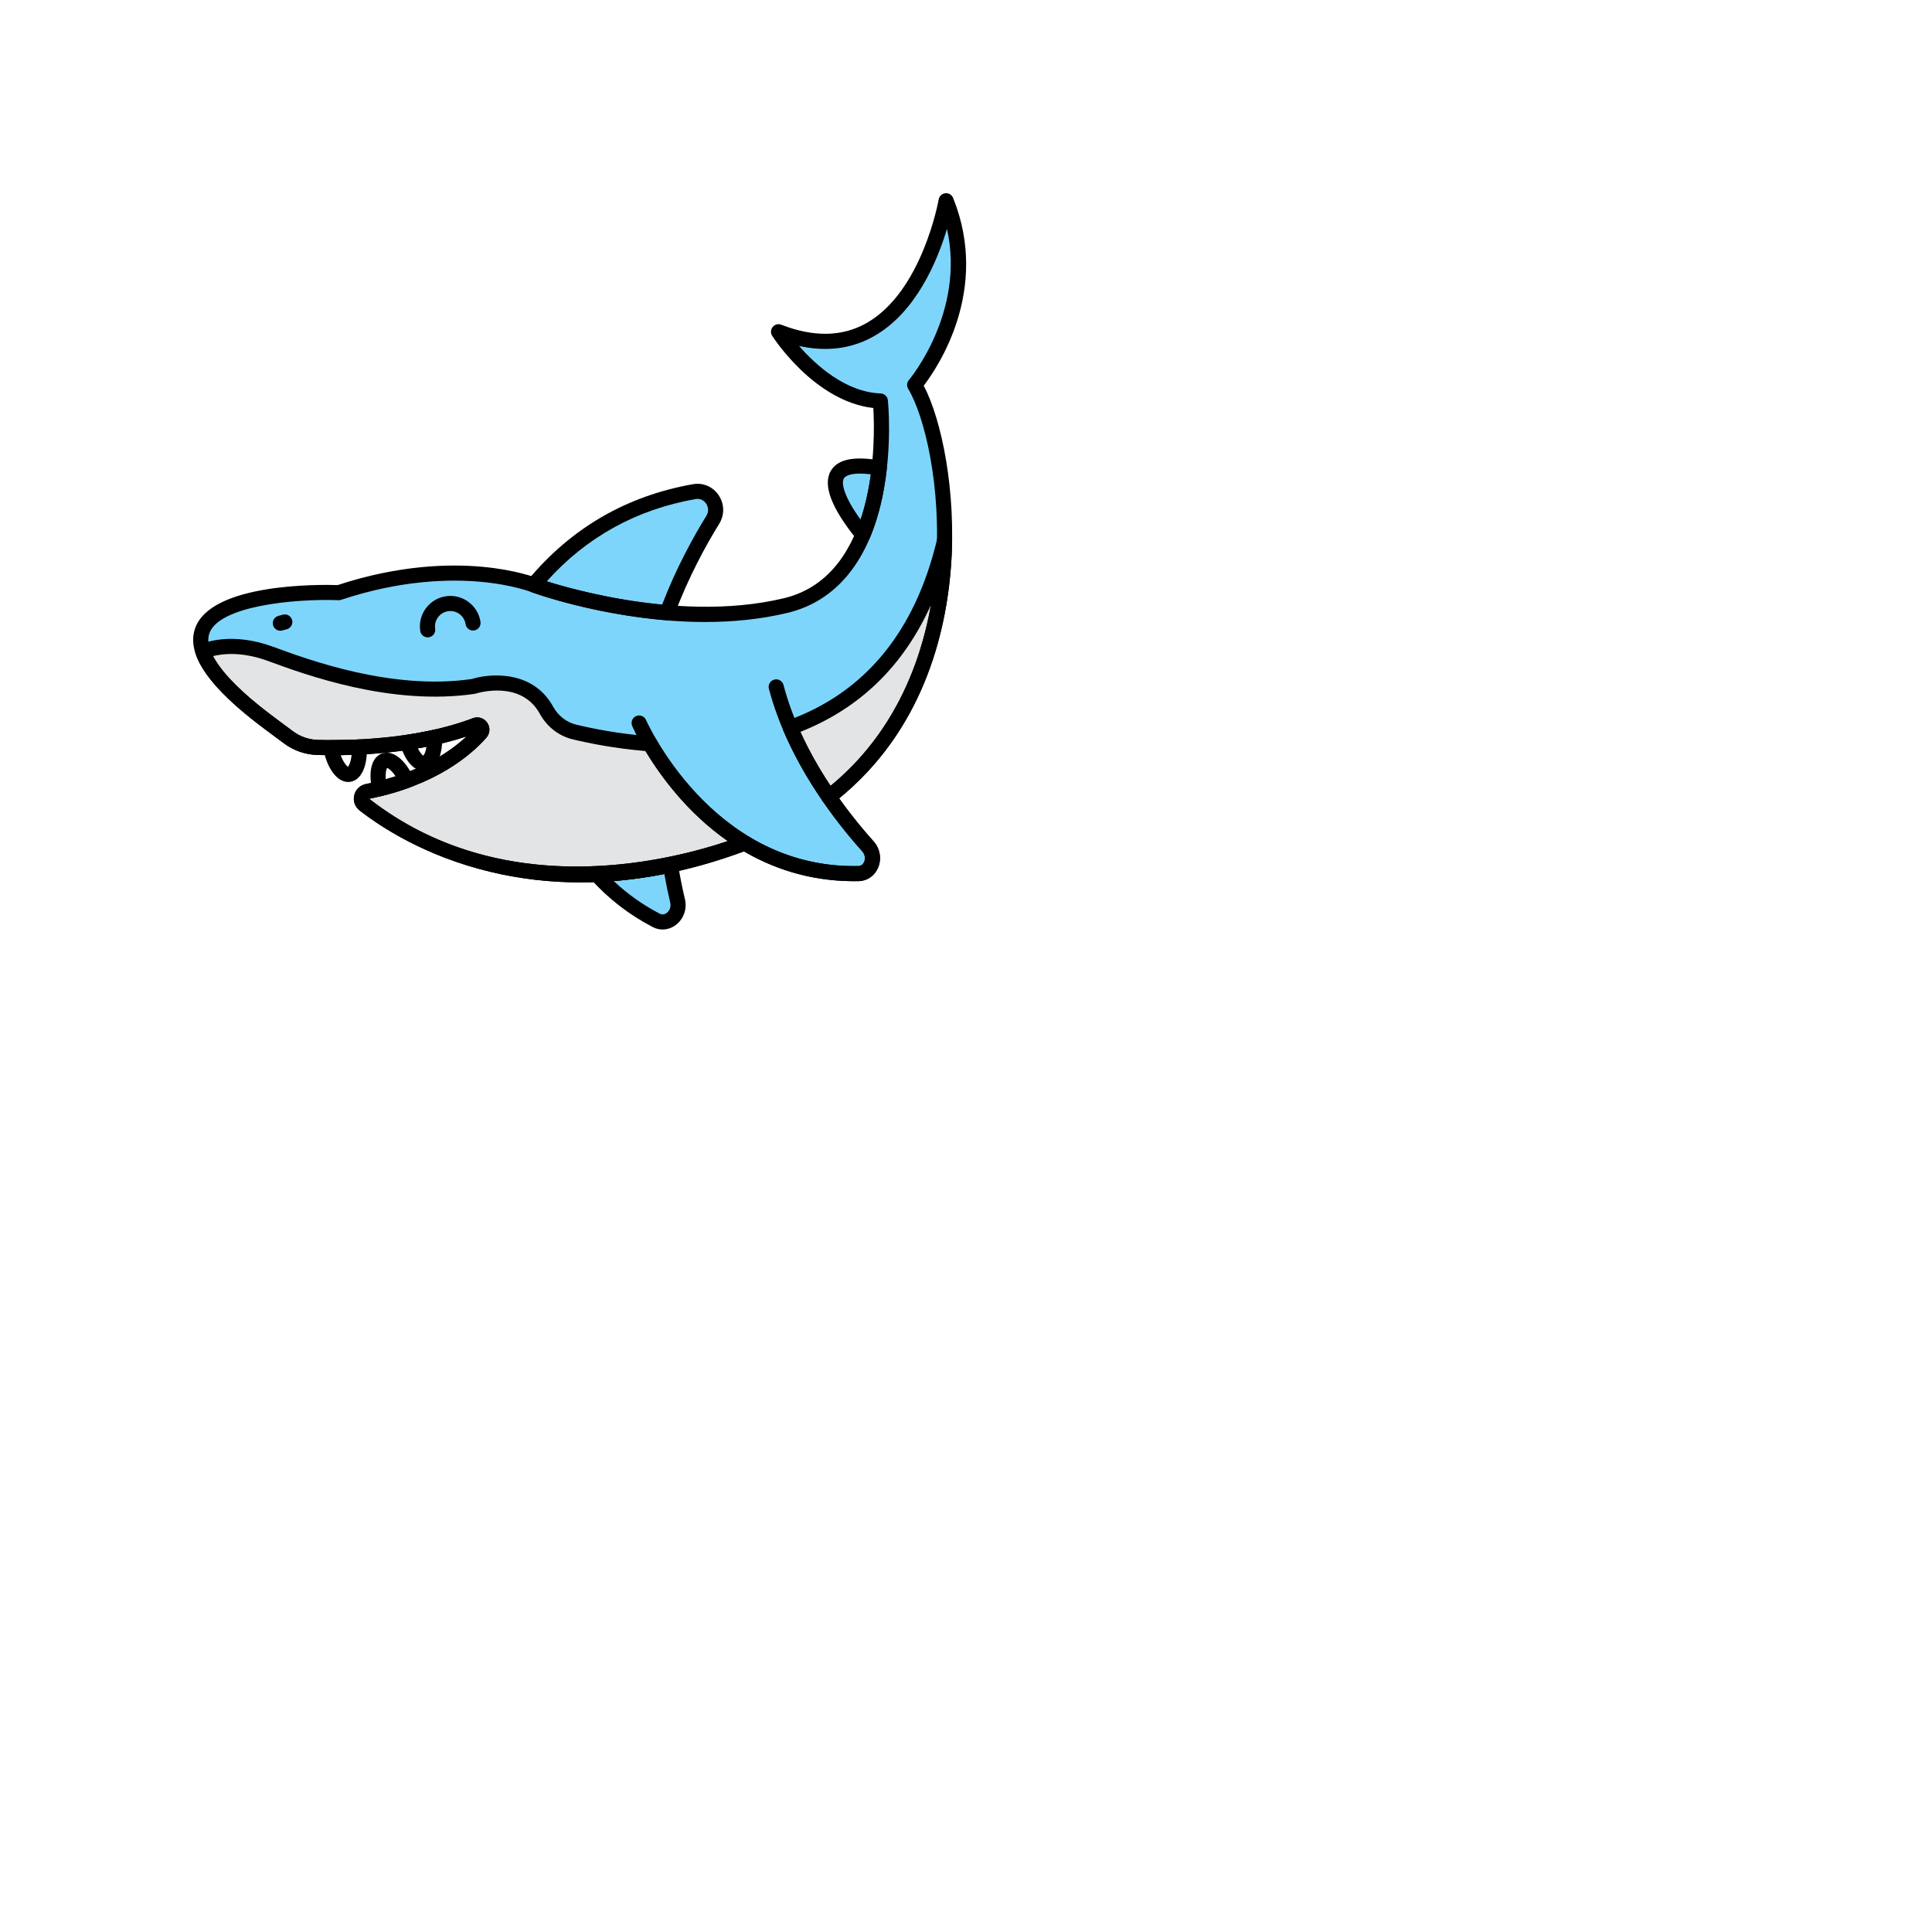 <svg enable-background="new 0 0 512 512" height="100" viewBox="-64 -64 640 640" width="100" xmlns="http://www.w3.org/2000/svg"><g fill="#7ed5fc"><path d="m158.105 222.552c-8.619 1.84-16.766 2.823-24.419 3.131 5.169 5.755 11.628 10.994 19.714 15.21 3.77 1.966 8.124-1.952 7.066-6.417-.799-3.37-1.639-7.406-2.361-11.924z"/><path d="m249.411 2.5s-10.423 61.021-55.512 43.392c0 0 14.198 22.185 33.733 22.946 0 0 6.091 58.709-31.283 67.74-38.682 9.347-82.914-6.587-82.914-6.587s-25.865-10.753-65.209 2.334c0 0-85.446-3.179-22.732 43.413l6.082 4.519c2.803 2.083 6.173 3.247 9.664 3.346 10.309.292 33.169-.05 52.265-7.349 1.525-.583 2.793 1.267 1.713 2.491-5.067 5.74-16.288 15.207-37.531 19.431-2.045.407-2.685 3.028-1.042 4.312 13.133 10.271 57.762 38.478 126.038 12.797 10.157 6.14 22.667 10.4 37.715 10.104 4.251-.083 6.192-5.609 3.122-9.019-3.713-4.125-8.337-9.714-12.939-16.388 52.124-40.417 39.617-117.97 28.408-136.46-.001-.001 23.821-27.793 10.422-61.022z"/><path d="m221.85 113.222c3.047-7.243 4.641-15.122 5.433-22.209-25.023-4.359-11.487 14.774-5.433 22.209z"/><path d="m113.436 129.99s19.307 6.95 43.561 8.975c4.659-12.593 10.533-23.342 15.109-30.743 2.805-4.536-.969-10.266-6.104-9.364-24.899 4.372-41.848 17.196-53.199 30.891.414.152.633.241.633.241z"/></g><path d="m151.318 182.401c-10.427-.779-19.302-2.539-25.083-3.936-3.971-.96-7.255-3.626-9.219-7.208-7.299-13.311-24.15-7.883-24.15-7.883-26.138 3.855-53.016-5.534-67.137-10.735-12.886-4.747-21.177-1.415-22.532-.794 2.021 5.971 8.647 13.753 22.297 23.894l6.082 4.519c2.803 2.083 6.173 3.247 9.664 3.346 10.309.292 33.169-.05 52.265-7.349 1.525-.583 2.793 1.267 1.713 2.491-5.067 5.74-16.288 15.207-37.531 19.431-2.045.407-2.685 3.028-1.042 4.312 13.133 10.271 57.762 38.478 126.038 12.797-16.195-9.792-26.403-24.363-31.365-32.885z" fill="#e3e4e5"/><path d="m197.792 177.023c3.624 8.527 8.185 16.281 12.779 22.945 28.877-22.396 37.932-56.178 38.341-85.011-8.559 36.356-28.963 54.089-51.12 62.066z" fill="#e3e4e5"/><path d="m77.678 147.135c-1.216 0-2.282-.889-2.469-2.127-.83-5.504 2.973-10.655 8.476-11.484 5.496-.843 10.654 2.972 11.485 8.475.206 1.365-.734 2.639-2.099 2.845-1.371.205-2.64-.733-2.845-2.099-.418-2.777-3.015-4.687-5.795-4.277-2.776.419-4.695 3.019-4.276 5.795.206 1.366-.734 2.64-2.1 2.845-.127.018-.253.027-.377.027z"/><path d="m28.858 144.938c-1.103 0-2.112-.735-2.413-1.851-.359-1.333.431-2.705 1.764-3.064l1.49-.401c1.338-.356 2.706.432 3.064 1.764.359 1.333-.431 2.705-1.764 3.064l-1.49.401c-.217.058-.436.087-.651.087z"/><path d="m61.774 199.767c-.459 0-.915-.127-1.312-.372-.57-.352-.975-.917-1.125-1.569-1.449-6.322-.218-11.004 3.212-12.22 3.49-1.24 7.572 1.865 10.394 7.901.297.635.313 1.365.046 2.014-.268.647-.795 1.153-1.455 1.394-3.01 1.098-6.009 2.007-9.167 2.78-.195.048-.394.072-.593.072zm2.461-9.402c-.266.402-.618 1.655-.437 3.787 1.096-.306 2.177-.632 3.251-.98-1.228-1.848-2.344-2.654-2.814-2.807z"/><path d="m76.278 191.361c-3.185 0-6.091-3.268-7.701-8.747-.204-.694-.098-1.442.292-2.052.389-.608 1.023-1.02 1.738-1.126 3.019-.449 5.991-.998 8.834-1.63.731-.163 1.496.011 2.085.474.589.462.94 1.164.957 1.912.137 6.336-1.976 10.596-5.516 11.118-.23.035-.46.051-.689.051zm.326-2.524h.01zm-2.2-4.945c.738 1.488 1.467 2.225 1.828 2.423.297-.303.796-1.252 1.068-2.954-.956.186-1.923.363-2.896.531z"/><path d="m51.333 195.04c-3.612 0-6.865-4.239-8.231-10.866-.152-.737.037-1.505.514-2.088.475-.58 1.185-.917 1.935-.917.203.035.411.001.617.001 2.875 0 5.808-.072 8.728-.215.672-.025 1.316.203 1.808.651.492.449.784 1.075.812 1.741.273 6.539-1.884 11.109-5.498 11.643-.229.033-.458.05-.685.05zm-2.486-8.89c.867 2.318 1.913 3.571 2.432 3.846.348-.358.976-1.637 1.188-3.936-1.21.043-2.418.072-3.62.09z"/><path d="m155.48 243.907c-1.105 0-2.211-.263-3.235-.797-7.821-4.077-14.69-9.379-20.418-15.756-.647-.721-.82-1.751-.443-2.643.376-.893 1.234-1.487 2.202-1.526 7.839-.317 15.913-1.353 23.998-3.079.672-.138 1.371-.004 1.936.384.565.387.947.99 1.055 1.667.63 3.939 1.412 7.891 2.325 11.743.747 3.154-.404 6.464-2.932 8.432-1.341 1.042-2.914 1.575-4.488 1.575zm-16.193-16.058c4.498 4.249 9.615 7.88 15.27 10.828 1.023.531 1.905.048 2.34-.291.75-.584 1.499-1.808 1.138-3.333-.743-3.133-1.401-6.329-1.965-9.532-5.632 1.104-11.249 1.882-16.783 2.328z"/><path d="m128.339 228.309c-10.206 0-20.195-1.169-29.938-3.51-21.708-5.215-36.445-14.983-43.297-20.341-1.536-1.202-2.208-3.127-1.756-5.025.454-1.906 1.93-3.327 3.852-3.709 17.351-3.45 27.731-10.512 33.35-15.767-18.201 6.006-38.481 6.458-49.38 6.145-4.025-.114-7.858-1.441-11.084-3.838l-6.082-4.519c-18.771-13.945-26.412-24.942-23.362-33.619 5.265-14.977 41.209-14.503 47.223-14.315 20.541-6.76 37.398-7.026 47.951-6.05 11.142 1.029 17.734 3.579 18.511 3.893 1.624.573 44.486 15.419 81.435 6.495 31.009-7.493 30.145-52.718 29.537-62.985-19.412-2.234-32.919-23.007-33.505-23.923-.584-.912-.514-2.097.173-2.934.686-.837 1.833-1.139 2.843-.742 10.694 4.182 20.178 4.007 28.192-.517 18.508-10.449 23.894-40.666 23.945-40.97.189-1.102 1.087-1.944 2.198-2.063 1.106-.127 2.166.514 2.585 1.551 12.26 30.403-5 56.011-9.734 62.197 5.885 11.11 10.882 35.043 9.031 59.951-1.691 22.763-9.533 54.323-37.049 76.76 4.362 6.122 8.547 11.054 11.399 14.223 2.169 2.409 2.747 5.865 1.472 8.805-1.149 2.651-3.603 4.333-6.403 4.388-13.583.266-26.351-3.045-38.012-9.844-18.524 6.836-36.622 10.262-54.095 10.263zm-70.045-27.705c47.197 36.806 106.458 18.755 123.508 12.342.716-.27 1.518-.195 2.174.2 11.12 6.721 23.354 10.026 36.372 9.743 1.155-.022 1.695-.872 1.914-1.377.378-.872.448-2.305-.601-3.47-3.243-3.602-8.154-9.413-13.14-16.642-.753-1.092-.522-2.582.526-3.395 50.819-39.405 38.523-115.502 27.802-133.188-.56-.924-.463-2.103.24-2.923.206-.241 18.789-22.46 12.612-50.096-3.156 10.552-10.221 27.678-24.228 35.595-7.361 4.16-15.668 5.229-24.776 3.206 5.493 6.291 15.339 15.285 27.032 15.74 1.243.049 2.261 1.003 2.39 2.24.063.614 1.525 15.237-1.662 31.229-4.325 21.706-15.225 35.261-31.521 39.198-9.065 2.19-18.386 3.037-27.364 3.037-29.612.002-55.576-9.195-56.984-9.702-.038-.014-.075-.028-.112-.044-.059-.024-6.414-2.599-17.364-3.582-10.103-.905-26.3-.604-46.097 5.979-.284.095-.587.135-.881.126-14.85-.543-39.606 1.945-42.775 10.964-2.135 6.074 5.546 15.998 21.626 27.945l6.082 4.519c2.398 1.782 5.249 2.769 8.244 2.854 9.1.255 32.312.073 51.301-7.185 1.777-.679 3.696-.087 4.776 1.472 1.086 1.564.967 3.578-.296 5.009-4.985 5.649-16.648 15.774-38.798 20.206z"/><path d="m218.966 227.902c-20.921 0-40.176-8.75-55.776-25.37-11.985-12.769-17.54-25.503-17.771-26.039-.545-1.268.04-2.736 1.307-3.283 1.271-.545 2.739.039 3.286 1.305.211.489 21.462 48.389 68.94 48.389.465 0 .926-.005 1.396-.014 1.155-.023 1.695-.873 1.914-1.378.378-.872.448-2.305-.601-3.47-8.852-9.832-24.643-29.903-30.953-53.861-.352-1.335.445-2.702 1.781-3.055 1.338-.35 2.703.446 3.054 1.781 6.042 22.938 21.285 42.294 29.833 51.789 2.169 2.409 2.747 5.865 1.472 8.805-1.15 2.651-3.603 4.333-6.403 4.388-.492.008-.988.013-1.479.013z"/><path d="m128.339 228.309c-10.206 0-20.195-1.169-29.938-3.51-21.708-5.215-36.445-14.983-43.297-20.341-1.536-1.202-2.208-3.127-1.756-5.025.454-1.906 1.93-3.327 3.852-3.709 17.351-3.45 27.731-10.512 33.35-15.767-18.201 6.006-38.481 6.458-49.38 6.145-4.025-.113-7.858-1.441-11.084-3.838l-6.082-4.519c-13.197-9.805-20.777-18.015-23.175-25.1-.411-1.214.163-2.542 1.329-3.075 1.673-.766 10.72-4.332 24.437.722 11.765 4.333 39.272 14.472 65.711 10.637 6.595-2.047 20.413-2.71 26.903 9.126 1.664 3.033 4.439 5.213 7.614 5.98 5.542 1.34 14.323 3.099 24.682 3.873.821.062 1.56.523 1.974 1.235 4.552 7.817 14.567 22.37 30.497 32.002.819.496 1.284 1.416 1.196 2.369-.088.954-.713 1.773-1.609 2.11-18.918 7.117-37.397 10.685-55.224 10.685zm-70.045-27.705c43.527 33.943 97.312 21.229 118.789 14.019-13.688-9.558-22.653-22.165-27.255-29.831-10.126-.844-18.69-2.569-24.179-3.896-4.54-1.096-8.485-4.171-10.824-8.436-6.202-11.31-20.588-6.898-21.197-6.705-.128.041-.264.073-.396.093-27.761 4.086-56.214-6.387-68.366-10.863-8.674-3.194-15.067-2.458-18.31-1.639 2.9 5.612 9.755 12.456 20.43 20.387l6.082 4.519c2.398 1.782 5.249 2.769 8.244 2.854 9.1.255 32.312.073 51.301-7.185 1.777-.679 3.696-.087 4.776 1.472 1.086 1.564.967 3.578-.296 5.009-4.986 5.645-16.649 15.77-38.799 20.202z"/><path d="m210.571 202.468c-.127 0-.255-.01-.383-.029-.679-.105-1.285-.485-1.675-1.052-5.333-7.733-9.713-15.602-13.021-23.386-.269-.633-.266-1.348.01-1.978.275-.631.797-1.119 1.444-1.353 25.623-9.225 42.288-29.509 49.533-60.287.292-1.241 1.468-2.069 2.74-1.908 1.266.156 2.212 1.241 2.193 2.517-.302 21.323-5.812 60.973-39.309 86.951-.441.342-.981.525-1.532.525zm-9.43-24.036c2.698 5.953 6.046 11.952 9.984 17.893 21.064-17.356 29.809-40.647 33.245-59.89-9.073 20.146-23.549 34.224-43.229 41.997z"/><path d="m221.849 115.722c-.745 0-1.459-.334-1.938-.921-8.516-10.458-11.437-18.144-8.683-22.845 2.244-3.834 7.635-4.949 16.484-3.405 1.302.227 2.202 1.428 2.055 2.741-.966 8.638-2.854 16.342-5.613 22.899-.34.809-1.08 1.38-1.949 1.505-.119.017-.238.026-.356.026zm-.955-22.845c-4.005 0-5.083 1.147-5.351 1.606-1.032 1.761.391 6.561 5.551 13.667 1.526-4.521 2.668-9.553 3.41-15.026-1.411-.175-2.604-.247-3.61-.247z"/><path d="m156.998 141.466c-.069 0-.139-.003-.209-.009-24.303-2.029-43.399-8.826-44.2-9.114-.035-.013-.07-.026-.104-.04-.032-.014-.215-.087-.535-.202-.765-.278-1.347-.91-1.56-1.695-.213-.784-.031-1.624.488-2.251 14.26-17.205 32.661-27.89 54.691-31.758 3.319-.59 6.568.805 8.476 3.619 1.959 2.893 2.03 6.541.187 9.521-4.182 6.764-10.16 17.511-14.891 30.296-.365.987-1.305 1.633-2.343 1.633zm-39.881-12.893c5.968 1.879 20.721 6.071 38.211 7.733 4.756-12.384 10.546-22.759 14.651-29.398.806-1.303.778-2.831-.074-4.088-.799-1.18-2.095-1.733-3.472-1.5-19.617 3.446-36.191 12.608-49.316 27.253z"/></svg>